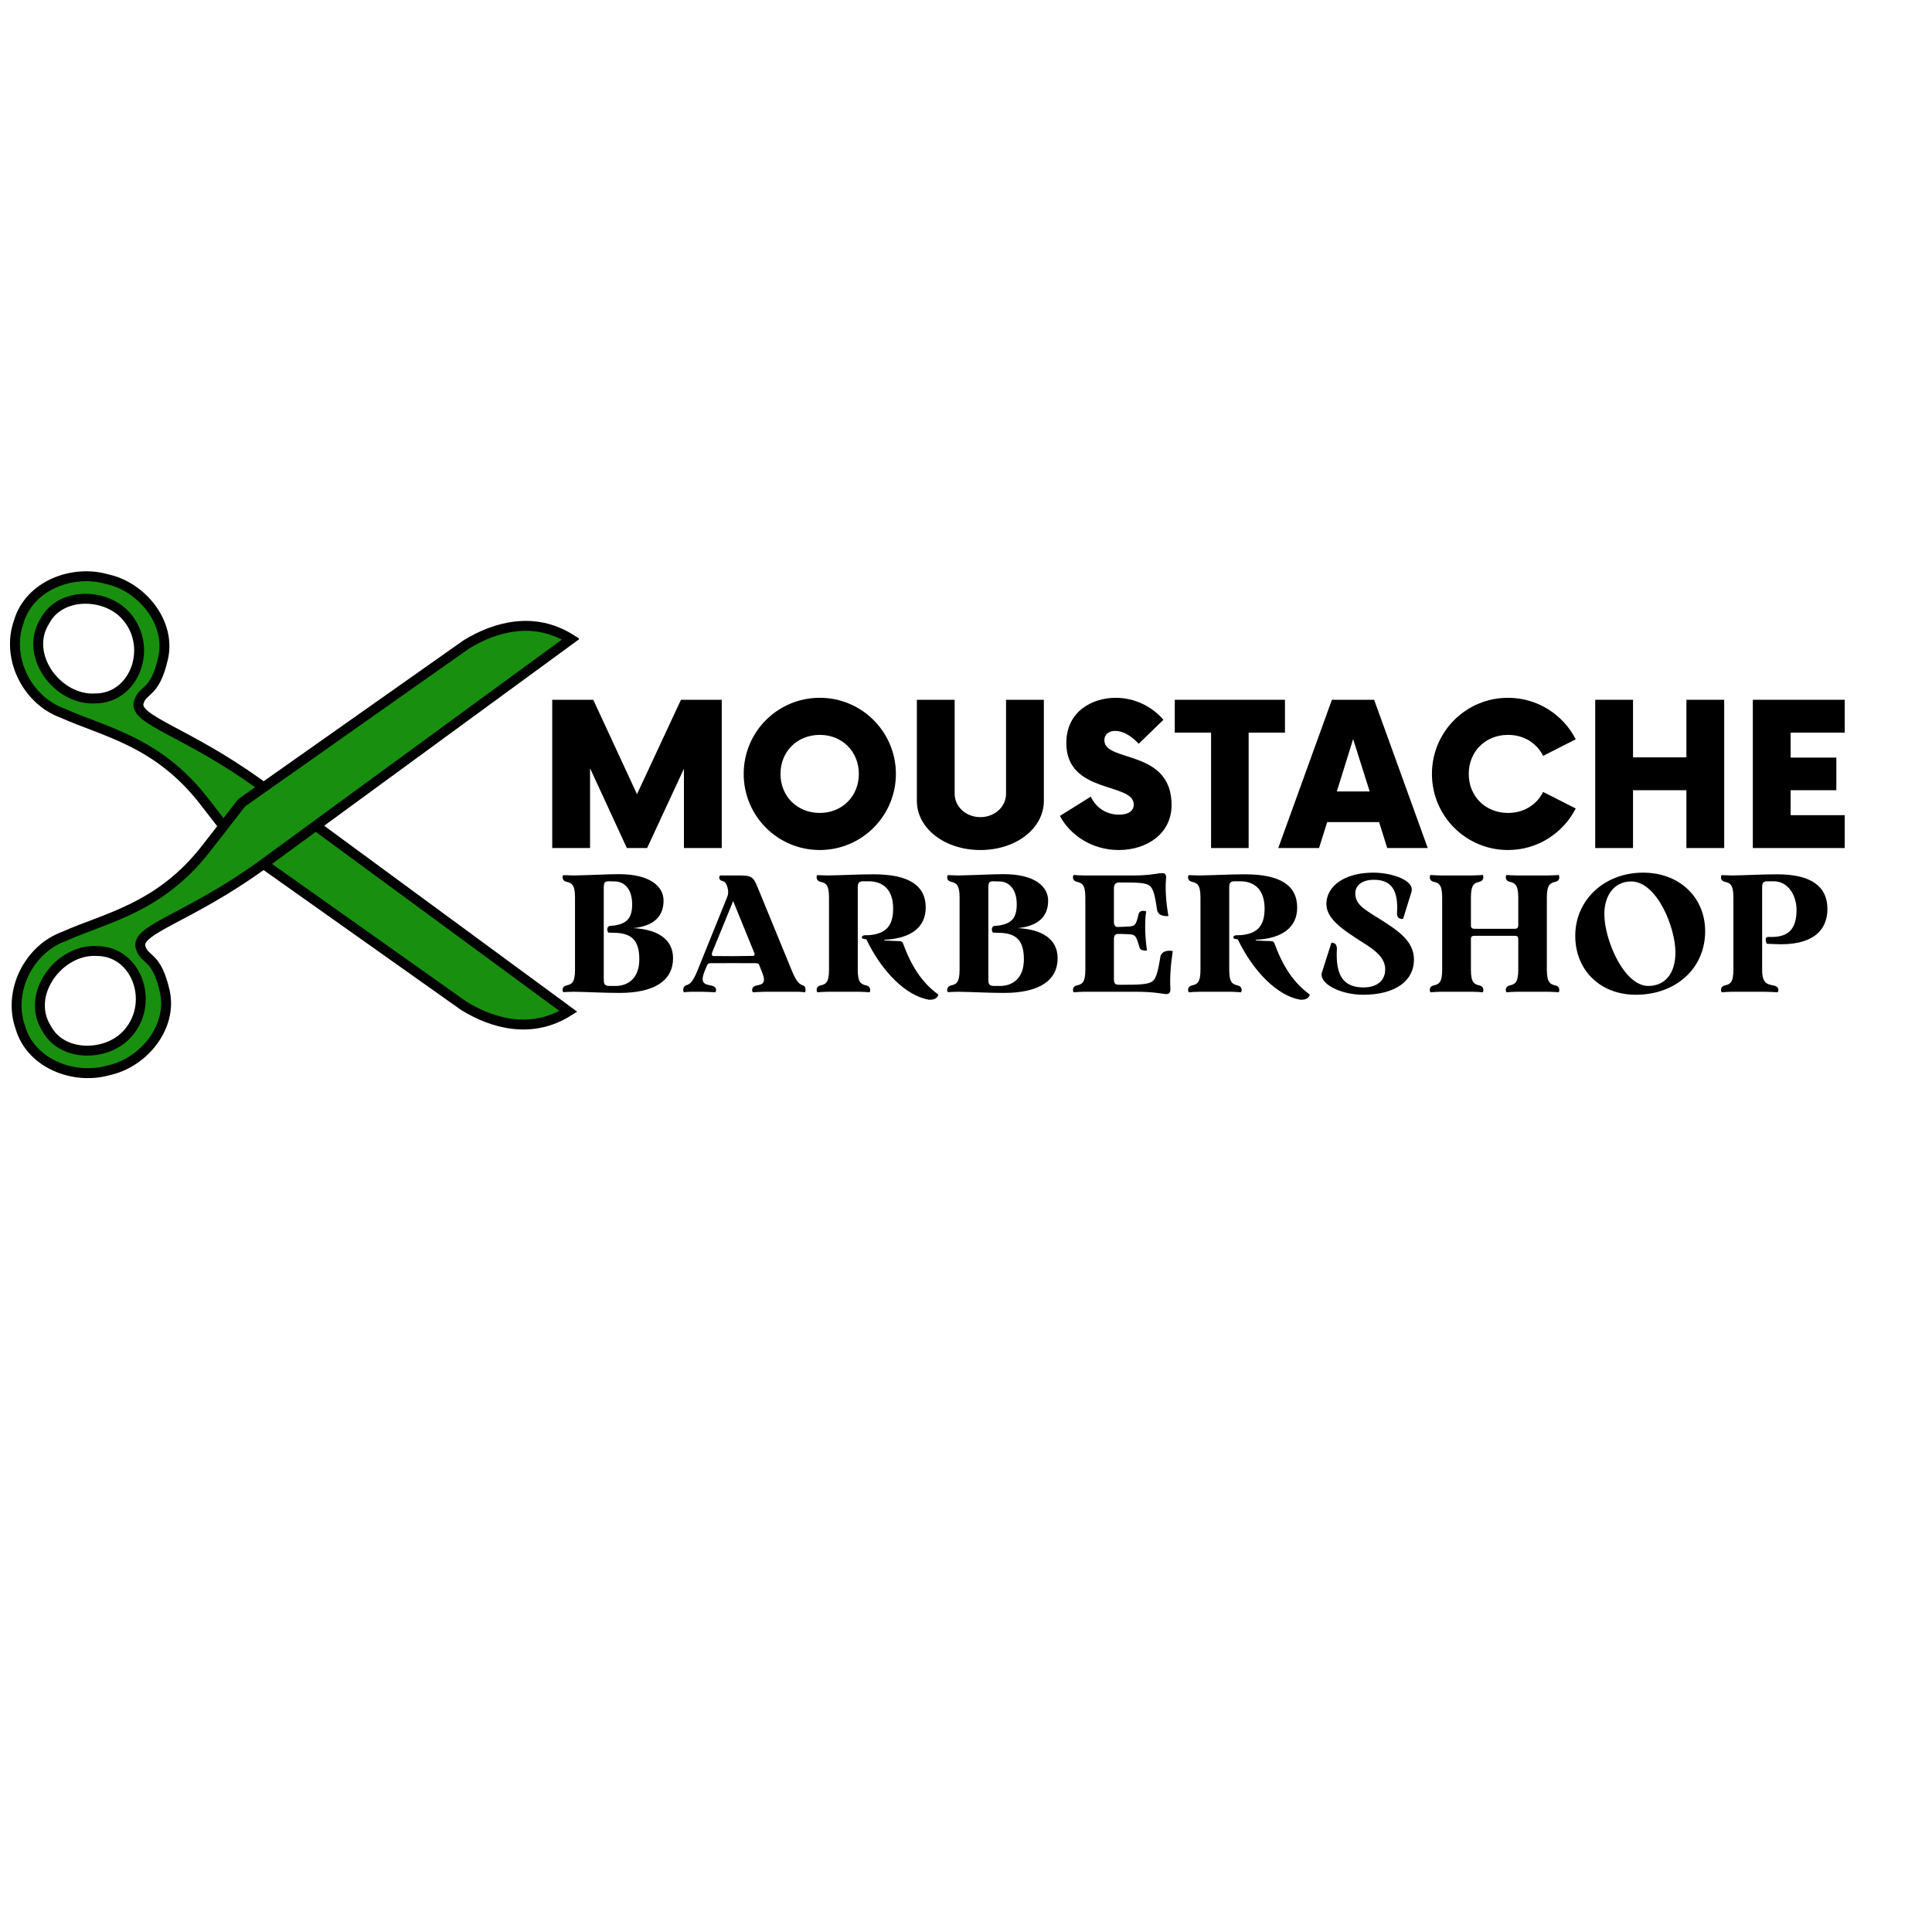 <svg xmlns="http://www.w3.org/2000/svg" xmlns:xlink="http://www.w3.org/1999/xlink" width="400" zoomAndPan="magnify" viewBox="0 0 300 300" height="400" preserveAspectRatio="xMidYMid meet" version="1.0"><defs><g/><clipPath id="id1"><path d="M 0 87.387 L 89.895 87.387 L 89.895 168 L 0 168 Z M 0 87.387 " clip-rule="nonzero"/></clipPath><clipPath id="id2"><path d="M 0 88 L 89.895 88 L 89.895 168.602 L 0 168.602 Z M 0 88 " clip-rule="nonzero"/></clipPath></defs><path fill="#188f0e" d="M 40.199 121.707 C 28.93 113.52 20.691 111.75 21.48 108.977 C 22.098 106.805 23.949 107.848 25.258 102.117 C 26.512 96.617 22.004 90.996 16.562 89.828 C 11.23 88.273 4.531 90.793 2.875 96.434 C 0.859 102.016 4.137 108.668 9.688 110.656 C 16.031 113.535 24.41 115.008 31.598 124.309 L 37.121 131.449 L 71.934 156.152 C 76.438 158.914 82.426 160.574 88.125 156.992 Z M 19.188 95.203 C 23.926 99.961 21.035 108.379 14.711 108.363 C 8.891 108.703 3.59 101.617 6.914 96.352 C 9.242 91.914 15.941 91.945 19.188 95.203 Z M 19.188 95.203 " fill-opacity="1" fill-rule="nonzero"/><g clip-path="url(#id1)"><path stroke-linecap="butt" transform="matrix(0, -0.204, 0.204, 0, -40.391, 223.999)" fill="none" stroke-linejoin="miter" d="M 501.044 395.453 C 541.148 340.153 549.815 299.728 563.4 303.6 C 574.038 306.629 568.93 315.714 596.999 322.135 C 623.939 328.288 651.472 306.169 657.193 279.468 C 664.808 253.304 652.467 220.431 624.838 212.303 C 597.496 202.413 564.912 218.495 555.173 245.732 C 541.071 276.861 533.858 317.976 488.301 353.245 L 453.325 380.348 L 332.324 551.173 C 318.797 573.274 310.665 602.658 328.211 630.624 Z M 630.865 292.349 C 607.56 315.599 566.328 301.415 566.404 270.382 C 564.74 241.822 599.448 215.811 625.24 232.123 C 646.975 243.547 646.822 276.42 630.865 292.349 Z M 630.865 292.349 " stroke="#000000" stroke-width="7.541" stroke-opacity="1" stroke-miterlimit="4"/></g><path fill="#188f0e" d="M 40.508 134.328 C 29.219 142.492 20.977 144.242 21.762 147.02 C 22.371 149.188 24.227 148.148 25.52 153.883 C 26.762 159.387 22.242 164.996 16.801 166.152 C 11.465 167.695 4.77 165.16 3.125 159.516 C 1.121 153.93 4.414 147.285 9.969 145.312 C 16.32 142.449 24.703 140.992 31.914 131.707 L 37.449 124.578 L 72.32 99.953 C 76.828 97.199 82.82 95.555 88.512 99.148 Z M 19.434 160.785 C 24.184 156.035 21.312 147.613 14.988 147.613 C 9.168 147.262 3.855 154.336 7.164 159.609 C 9.484 164.051 16.184 164.035 19.434 160.785 Z M 19.434 160.785 " fill-opacity="1" fill-rule="nonzero"/><g clip-path="url(#id2)"><path stroke-linecap="butt" transform="matrix(0, -0.204, 0.204, 0, -40.391, 223.999)" fill="none" stroke-linejoin="miter" d="M 439.224 396.967 C 399.234 341.572 390.663 301.127 377.059 304.98 C 366.44 307.97 371.529 317.075 343.441 323.42 C 316.482 329.515 289.006 307.338 283.343 280.637 C 275.785 254.454 288.202 221.6 315.85 213.53 C 343.211 203.697 375.758 219.855 385.42 247.112 C 399.445 278.279 406.582 319.414 452.062 354.798 L 486.981 381.959 L 607.599 553.071 C 621.088 575.19 629.143 604.594 611.54 632.522 Z M 309.632 293.556 C 332.898 316.864 374.15 302.776 374.15 271.743 C 375.872 243.183 341.222 217.114 315.391 233.35 C 293.636 244.735 293.713 277.608 309.632 293.556 Z M 309.632 293.556 " stroke="#000000" stroke-width="7.541" stroke-opacity="1" stroke-miterlimit="4"/></g><g fill="#000000" fill-opacity="1"><g transform="translate(83.642, 131.682)"><g><path d="M 22.098 -23.02 L 15.27 -8.363 L 8.48 -23.02 L 2.109 -23.02 L 2.109 0 L 7.98 0 L 7.98 -12.391 L 13.695 0 L 16.844 0 L 22.559 -12.316 L 22.559 0 L 28.43 0 L 28.43 -23.02 Z M 22.098 -23.02 "/></g></g></g><g fill="#000000" fill-opacity="1"><g transform="translate(114.176, 131.682)"><g><path d="M 13.121 0.309 C 19.645 0.309 24.938 -4.988 24.938 -11.512 C 24.938 -18.031 19.645 -23.328 13.121 -23.328 C 6.562 -23.328 1.305 -18.031 1.305 -11.512 C 1.305 -4.988 6.562 0.309 13.121 0.309 Z M 13.121 -5.449 C 9.629 -5.449 7.02 -8.02 7.02 -11.512 C 7.02 -15 9.629 -17.57 13.121 -17.57 C 16.574 -17.57 19.184 -15 19.184 -11.512 C 19.184 -8.02 16.574 -5.449 13.121 -5.449 Z M 13.121 -5.449 "/></g></g></g><g fill="#000000" fill-opacity="1"><g transform="translate(140.375, 131.682)"><g><path d="M 11.855 0.309 C 17.379 0.309 21.715 -3.031 21.715 -7.328 L 21.715 -23.02 L 15.844 -23.02 L 15.844 -8.441 C 15.844 -6.406 14.082 -4.797 11.855 -4.797 C 9.629 -4.797 7.863 -6.406 7.863 -8.441 L 7.863 -23.02 L 1.996 -23.02 L 1.996 -7.328 C 1.996 -3.031 6.332 0.309 11.855 0.309 Z M 11.855 0.309 "/></g></g></g><g fill="#000000" fill-opacity="1"><g transform="translate(164.082, 131.682)"><g><path d="M 9.629 0.309 C 14.043 0.309 17.84 -2.262 17.84 -6.676 C 17.84 -15.422 7.406 -13.238 7.406 -16.727 C 7.406 -17.727 8.172 -18.188 9.094 -18.188 C 10.242 -18.188 11.512 -17.496 12.738 -16.191 L 16.574 -19.914 C 14.77 -22.023 12.047 -23.328 9.168 -23.328 C 5.523 -23.328 1.496 -21.219 1.496 -16.305 C 1.496 -8.324 11.969 -10.242 11.969 -6.754 C 11.969 -5.832 11.203 -5.18 9.707 -5.18 C 7.711 -5.18 6.102 -6.254 5.293 -7.98 L 0.5 -4.988 C 2.035 -2.07 5.41 0.309 9.629 0.309 Z M 9.629 0.309 "/></g></g></g><g fill="#000000" fill-opacity="1"><g transform="translate(182.762, 131.682)"><g><path d="M 16.766 -23.02 L -0.344 -23.02 L -0.344 -17.918 L 5.293 -17.918 L 5.293 0 L 11.125 0 L 11.125 -17.918 L 16.766 -17.918 Z M 16.766 -23.02 "/></g></g></g><g fill="#000000" fill-opacity="1"><g transform="translate(199.18, 131.682)"><g><path d="M 16.23 0 L 22.52 0 L 14.195 -23.02 L 7.637 -23.02 L -0.691 0 L 5.641 0 L 6.906 -4.027 L 14.965 -4.027 Z M 8.402 -8.785 L 10.934 -16.918 L 13.504 -8.785 Z M 8.402 -8.785 "/></g></g></g><g fill="#000000" fill-opacity="1"><g transform="translate(221.045, 131.682)"><g><path d="M 13.121 0.309 C 17.688 0.309 21.676 -2.301 23.633 -6.141 L 18.57 -8.711 C 17.57 -6.715 15.578 -5.449 13.121 -5.449 C 9.629 -5.449 7.02 -8.02 7.02 -11.512 C 7.02 -15 9.629 -17.57 13.121 -17.57 C 15.578 -17.57 17.57 -16.305 18.57 -14.312 L 23.633 -16.883 C 21.676 -20.719 17.688 -23.328 13.121 -23.328 C 6.562 -23.328 1.305 -18.031 1.305 -11.512 C 1.305 -4.988 6.562 0.309 13.121 0.309 Z M 13.121 0.309 "/></g></g></g><g fill="#000000" fill-opacity="1"><g transform="translate(245.595, 131.682)"><g><path d="M 16.27 -23.02 L 16.27 -14.082 L 7.98 -14.082 L 7.98 -23.02 L 2.109 -23.02 L 2.109 0 L 7.98 0 L 7.98 -8.977 L 16.27 -8.977 L 16.27 0 L 22.137 0 L 22.137 -23.02 Z M 16.27 -23.02 "/></g></g></g><g fill="#000000" fill-opacity="1"><g transform="translate(269.876, 131.682)"><g><path d="M 16.574 -17.918 L 16.574 -23.02 L 2.301 -23.02 L 2.301 0 L 16.574 0 L 16.574 -5.102 L 8.172 -5.102 L 8.172 -8.977 L 15.27 -8.977 L 15.27 -14.043 L 8.172 -14.043 L 8.172 -17.918 Z M 16.574 -17.918 "/></g></g></g><g fill="#000000" fill-opacity="1"><g transform="translate(86.451, 154)"><g><path d="M 2.633 0 C 4.797 0.027 7.273 0.18 9.75 0.18 C 15.195 0.18 18.059 -1.754 18.059 -5.211 C 18.059 -8.23 15.555 -9.699 11.891 -9.879 C 15.012 -10.215 16.586 -11.633 16.586 -14.16 C 16.586 -16.25 14.652 -18.262 9.648 -18.262 C 8.074 -18.262 4.539 -18.082 2.605 -18.059 C 2.168 -18.059 1.418 -18.109 1.008 -18.109 C 0.953 -18.109 0.645 -17.309 1.496 -17.078 C 2.27 -16.895 2.836 -16.715 2.836 -14.652 L 2.836 -3.406 C 2.836 -1.34 2.27 -1.16 1.496 -0.98 C 0.645 -0.75 0.953 0.051 1.008 0.051 C 1.418 0.051 2.168 0 2.633 0 Z M 8.203 -10.215 C 7.586 -10.008 7.945 -9.184 8.023 -9.184 L 8.898 -9.156 C 11.762 -9.133 12.82 -7.844 12.82 -5.031 C 12.82 -2.141 11.117 -0.902 9.133 -0.902 L 8.254 -0.902 C 7.453 -0.902 7.301 -1.137 7.301 -1.984 L 7.301 -16.098 C 7.301 -16.871 7.379 -17.156 8.047 -17.156 L 9.082 -17.129 C 10.371 -17.102 11.711 -16.098 11.711 -13.57 C 11.711 -11.324 10.781 -10.602 9.004 -10.293 Z M 8.203 -10.215 "/></g></g></g><g fill="#000000" fill-opacity="1"><g transform="translate(105.979, 154)"><g><path d="M 18.727 -0.98 C 18.238 -1.16 17.773 -1.34 17 -3.223 L 11.66 -16.227 C 10.988 -17.902 10.68 -18.059 8.641 -18.059 L 5.883 -18.059 C 5.727 -18.059 5.469 -17.387 6.164 -17.207 C 6.5 -17.102 6.629 -17.051 6.836 -16.613 L 6.887 -16.484 C 7.066 -16.07 7.195 -15.324 6.965 -14.781 L 2.297 -3.223 C 1.523 -1.34 1.059 -1.16 0.516 -0.98 C -0.078 -0.75 0.156 0.078 0.207 0.078 C 0.488 0.051 1.008 0 1.316 0 L 2.941 0 C 3.535 0 4.566 0.051 5.082 0.078 C 5.16 0.078 5.57 -0.75 4.41 -0.98 C 3.406 -1.16 2.684 -1.34 3.457 -3.25 L 3.844 -4.203 L 3.844 -4.152 C 3.973 -4.387 4.102 -4.438 4.387 -4.438 C 6.836 -4.438 8.875 -4.461 11.297 -4.438 C 11.531 -4.438 11.711 -4.438 11.867 -4.258 L 12.277 -3.223 C 13.078 -1.34 12.461 -1.16 11.531 -0.98 C 10.5 -0.75 10.859 0.078 10.938 0.078 C 11.402 0.051 12.305 0 12.871 0 L 17.98 0 C 18.262 0 18.781 0.051 19.039 0.078 C 19.062 0.078 19.297 -0.75 18.727 -0.98 Z M 10.938 -5.57 C 8.746 -5.52 7.016 -5.52 4.824 -5.547 C 4.59 -5.547 4.488 -5.777 4.59 -6.012 L 4.566 -6.012 L 7.867 -14.086 L 11.195 -5.906 C 11.223 -5.754 11.117 -5.57 10.938 -5.57 Z M 10.938 -5.57 "/></g></g></g><g fill="#000000" fill-opacity="1"><g transform="translate(125.893, 154)"><g><path d="M 14.422 -7.273 C 14.289 -7.688 14.16 -7.867 13.723 -7.867 C 12.898 -7.895 12.125 -7.918 11.375 -7.973 L 11.48 -8.074 C 15.527 -8.281 17.852 -9.984 17.852 -13.078 C 17.852 -16.535 15.195 -18.238 9.75 -18.238 C 7.273 -18.238 4.797 -18.082 2.633 -18.059 C 2.168 -18.059 1.418 -18.109 1.008 -18.109 C 0.953 -18.109 0.645 -17.309 1.496 -17.078 C 2.27 -16.895 2.836 -16.715 2.836 -14.652 L 2.836 -3.406 C 2.836 -1.34 2.27 -1.16 1.496 -0.98 C 0.645 -0.75 0.953 0.078 1.031 0.078 C 1.418 0.051 2.168 0 2.633 0 L 7.531 0 C 7.973 0 8.746 0.051 9.133 0.078 C 9.184 0.078 9.492 -0.75 8.641 -0.98 C 7.867 -1.16 7.301 -1.34 7.301 -3.406 L 7.301 -16.176 C 7.301 -16.949 7.508 -17.156 8.176 -17.156 L 9.055 -17.156 C 11.246 -17.129 12.793 -15.84 12.793 -12.922 C 12.793 -10.344 11.789 -9.055 9.184 -8.797 L 8.332 -8.77 C 7.918 -8.719 7.867 -8.41 8.023 -8.254 L 8.641 -8.125 C 11.016 -3.172 14.754 0.617 18.34 1.238 C 19.371 1.289 19.707 0.852 19.812 0.438 C 18.574 -0.488 16.199 -2.398 14.422 -7.273 Z M 14.422 -7.273 "/></g></g></g><g fill="#000000" fill-opacity="1"><g transform="translate(146.168, 154)"><g><path d="M 2.633 0 C 4.797 0.027 7.273 0.18 9.75 0.18 C 15.195 0.18 18.059 -1.754 18.059 -5.211 C 18.059 -8.23 15.555 -9.699 11.891 -9.879 C 15.012 -10.215 16.586 -11.633 16.586 -14.16 C 16.586 -16.25 14.652 -18.262 9.648 -18.262 C 8.074 -18.262 4.539 -18.082 2.605 -18.059 C 2.168 -18.059 1.418 -18.109 1.008 -18.109 C 0.953 -18.109 0.645 -17.309 1.496 -17.078 C 2.27 -16.895 2.836 -16.715 2.836 -14.652 L 2.836 -3.406 C 2.836 -1.34 2.27 -1.16 1.496 -0.98 C 0.645 -0.75 0.953 0.051 1.008 0.051 C 1.418 0.051 2.168 0 2.633 0 Z M 8.203 -10.215 C 7.586 -10.008 7.945 -9.184 8.023 -9.184 L 8.898 -9.156 C 11.762 -9.133 12.82 -7.844 12.82 -5.031 C 12.82 -2.141 11.117 -0.902 9.133 -0.902 L 8.254 -0.902 C 7.453 -0.902 7.301 -1.137 7.301 -1.984 L 7.301 -16.098 C 7.301 -16.871 7.379 -17.156 8.047 -17.156 L 9.082 -17.129 C 10.371 -17.102 11.711 -16.098 11.711 -13.57 C 11.711 -11.324 10.781 -10.602 9.004 -10.293 Z M 8.203 -10.215 "/></g></g></g><g fill="#000000" fill-opacity="1"><g transform="translate(165.695, 154)"><g><path d="M 10.602 0 C 13.801 0 14.832 0.359 15.398 0.359 C 15.789 0.387 16.07 0.129 16.047 -0.414 C 15.941 -2.191 16.07 -4.051 16.406 -6.293 C 16.434 -6.371 14.754 -6.629 14.496 -5.469 C 14.031 -2.633 13.75 -1.961 13.184 -1.574 C 12.535 -1.16 11.402 -1.082 8.488 -1.082 C 7.508 -1.082 7.273 -1.082 7.273 -2.09 L 7.273 -8.203 C 7.273 -8.512 7.379 -8.977 7.844 -8.977 C 8.125 -8.977 8.977 -8.977 9.699 -8.926 C 10.629 -8.848 10.73 -8.668 11.246 -6.887 C 11.426 -6.242 12.406 -6.422 12.406 -6.422 C 12.148 -8.125 11.996 -10.68 12.277 -12.484 C 12.277 -12.484 11.297 -12.848 11.094 -12.02 C 10.707 -10.395 10.578 -10.215 9.672 -10.137 C 8.898 -10.086 8.047 -10.059 7.844 -10.059 C 7.379 -10.059 7.273 -10.523 7.273 -10.836 L 7.273 -16.047 C 7.273 -16.586 7.48 -16.973 8.102 -16.973 C 11.168 -16.973 12.277 -16.922 12.848 -16.434 C 13.387 -15.992 13.645 -14.988 13.98 -12.691 C 14.188 -11.555 15.734 -11.762 15.734 -11.762 C 15.348 -14.008 15.219 -15.941 15.375 -17.723 C 15.398 -18.238 15.168 -18.418 14.809 -18.418 C 14.16 -18.445 13 -18.059 10.473 -18.059 L 2.633 -18.059 C 2.168 -18.059 1.418 -18.109 1.031 -18.133 C 0.953 -18.133 0.645 -17.309 1.496 -17.078 C 2.27 -16.895 2.836 -16.715 2.836 -14.652 L 2.836 -3.406 C 2.836 -1.34 2.27 -1.16 1.496 -0.98 C 0.645 -0.75 0.953 0.078 1.031 0.078 C 1.418 0.051 2.168 0 2.633 0 Z M 10.602 0 "/></g></g></g><g fill="#000000" fill-opacity="1"><g transform="translate(183.572, 154)"><g><path d="M 14.422 -7.273 C 14.289 -7.688 14.16 -7.867 13.723 -7.867 C 12.898 -7.895 12.125 -7.918 11.375 -7.973 L 11.48 -8.074 C 15.527 -8.281 17.852 -9.984 17.852 -13.078 C 17.852 -16.535 15.195 -18.238 9.75 -18.238 C 7.273 -18.238 4.797 -18.082 2.633 -18.059 C 2.168 -18.059 1.418 -18.109 1.008 -18.109 C 0.953 -18.109 0.645 -17.309 1.496 -17.078 C 2.27 -16.895 2.836 -16.715 2.836 -14.652 L 2.836 -3.406 C 2.836 -1.34 2.27 -1.16 1.496 -0.98 C 0.645 -0.75 0.953 0.078 1.031 0.078 C 1.418 0.051 2.168 0 2.633 0 L 7.531 0 C 7.973 0 8.746 0.051 9.133 0.078 C 9.184 0.078 9.492 -0.75 8.641 -0.98 C 7.867 -1.16 7.301 -1.34 7.301 -3.406 L 7.301 -16.176 C 7.301 -16.949 7.508 -17.156 8.176 -17.156 L 9.055 -17.156 C 11.246 -17.129 12.793 -15.84 12.793 -12.922 C 12.793 -10.344 11.789 -9.055 9.184 -8.797 L 8.332 -8.77 C 7.918 -8.719 7.867 -8.41 8.023 -8.254 L 8.641 -8.125 C 11.016 -3.172 14.754 0.617 18.34 1.238 C 19.371 1.289 19.707 0.852 19.812 0.438 C 18.574 -0.488 16.199 -2.398 14.422 -7.273 Z M 14.422 -7.273 "/></g></g></g><g fill="#000000" fill-opacity="1"><g transform="translate(203.847, 154)"><g><path d="M 1.418 -2.992 C 0.93 -1.266 4.281 0.465 7.816 0.465 C 12.742 0.465 15.711 -1.625 15.711 -5.004 C 15.711 -7.918 13.184 -9.543 10.188 -11.426 C 7.867 -12.871 6.605 -13.594 6.605 -15.297 C 6.605 -16.484 7.609 -17.387 9.492 -17.387 C 12.047 -17.387 13.336 -15.969 13.078 -12.203 C 13.055 -11.117 14.031 -11.324 14.031 -11.324 L 15.324 -15.504 C 15.863 -17.285 12.305 -18.496 9.391 -18.496 C 4.902 -18.496 2.117 -16.379 2.117 -13.645 C 2.117 -11.352 4.516 -9.727 7.586 -7.766 C 9.727 -6.449 11.246 -5.262 11.246 -3.484 C 11.246 -1.34 9.441 -0.672 7.918 -0.672 C 4.773 -0.672 3.508 -2.477 3.742 -6.68 C 3.742 -7.738 2.891 -7.609 2.891 -7.609 Z M 1.418 -2.992 "/></g></g></g><g fill="#000000" fill-opacity="1"><g transform="translate(221.104, 154)"><g><path d="M 20.43 -0.98 C 19.684 -1.16 19.09 -1.34 19.09 -3.406 L 19.09 -14.652 C 19.09 -16.715 19.684 -16.895 20.43 -17.078 C 21.309 -17.309 20.973 -18.133 20.922 -18.133 C 20.535 -18.109 19.785 -18.059 19.32 -18.059 L 14.422 -18.059 C 13.957 -18.059 13.207 -18.109 12.82 -18.133 C 12.77 -18.133 12.434 -17.309 13.312 -17.078 C 14.059 -16.895 14.652 -16.715 14.652 -14.652 L 14.652 -10.266 C 14.625 -9.93 14.473 -9.777 14.109 -9.777 L 7.844 -9.777 C 7.48 -9.777 7.301 -9.93 7.301 -10.293 L 7.301 -14.652 C 7.301 -16.715 7.867 -16.895 8.641 -17.078 C 9.492 -17.309 9.184 -18.133 9.133 -18.133 C 8.746 -18.109 7.973 -18.059 7.531 -18.059 L 2.633 -18.059 C 2.168 -18.059 1.418 -18.109 1.031 -18.133 C 0.953 -18.133 0.645 -17.309 1.496 -17.078 C 2.27 -16.895 2.836 -16.715 2.836 -14.652 L 2.836 -3.406 C 2.836 -1.34 2.27 -1.16 1.496 -0.98 C 0.645 -0.75 0.953 0.078 1.031 0.078 C 1.418 0.051 2.168 0 2.633 0 L 7.531 0 C 7.973 0 8.746 0.051 9.133 0.078 C 9.184 0.078 9.492 -0.75 8.641 -0.98 C 7.867 -1.16 7.301 -1.34 7.301 -3.406 L 7.301 -8.203 C 7.301 -8.562 7.48 -8.691 7.844 -8.691 L 14.109 -8.691 C 14.473 -8.691 14.625 -8.562 14.652 -8.203 L 14.652 -3.406 C 14.652 -1.34 14.059 -1.16 13.312 -0.98 C 12.434 -0.75 12.77 0.078 12.82 0.078 C 13.207 0.051 13.957 0 14.422 0 L 19.32 0 C 19.785 0 20.535 0.051 20.922 0.078 C 20.973 0.078 21.309 -0.75 20.43 -0.98 Z M 20.43 -0.98 "/></g></g></g><g fill="#000000" fill-opacity="1"><g transform="translate(243.753, 154)"><g><path d="M 10.266 0.465 C 16.484 0.465 21.023 -3.637 21.023 -9.391 C 21.023 -14.652 17.051 -18.496 11.375 -18.496 C 5.441 -18.496 0.852 -14.316 0.852 -8.691 C 0.852 -3.352 4.719 0.465 10.266 0.465 Z M 12.203 -0.902 C 8.383 -0.902 5.367 -8.125 5.367 -12.047 C 5.367 -15.039 6.965 -17.129 9.543 -17.129 C 13.516 -17.129 16.406 -10.008 16.406 -6.113 C 16.406 -2.762 14.73 -0.902 12.203 -0.902 Z M 12.203 -0.902 "/></g></g></g><g fill="#000000" fill-opacity="1"><g transform="translate(266.324, 154)"><g><path d="M 9.234 -7.402 C 15.039 -7.094 17.438 -9.441 17.438 -12.848 C 17.438 -16.379 14.883 -18.238 9.648 -18.238 C 7.172 -18.238 4.773 -18.082 2.633 -18.059 C 2.168 -18.059 1.418 -18.109 1.008 -18.109 C 0.953 -18.109 0.645 -17.309 1.496 -17.078 C 2.27 -16.895 2.836 -16.715 2.836 -14.652 L 2.836 -3.406 C 2.836 -1.34 2.27 -1.16 1.496 -0.98 C 0.645 -0.75 0.953 0.078 1.031 0.078 C 1.418 0.051 2.168 0 2.633 0 L 7.609 0 C 8.203 0 9.184 0.051 9.699 0.078 C 9.777 0.078 10.164 -0.75 9.055 -0.98 C 8.047 -1.16 7.301 -1.34 7.301 -3.406 L 7.301 -16.148 C 7.301 -16.973 7.48 -17.156 8.176 -17.156 L 9.133 -17.156 C 11.297 -17.129 12.641 -15.039 12.641 -12.691 C 12.641 -9.801 11.426 -8.59 9.004 -8.512 L 8.203 -8.512 C 7.766 -8.488 7.766 -7.996 8.023 -7.453 Z M 9.234 -7.402 "/></g></g></g></svg>